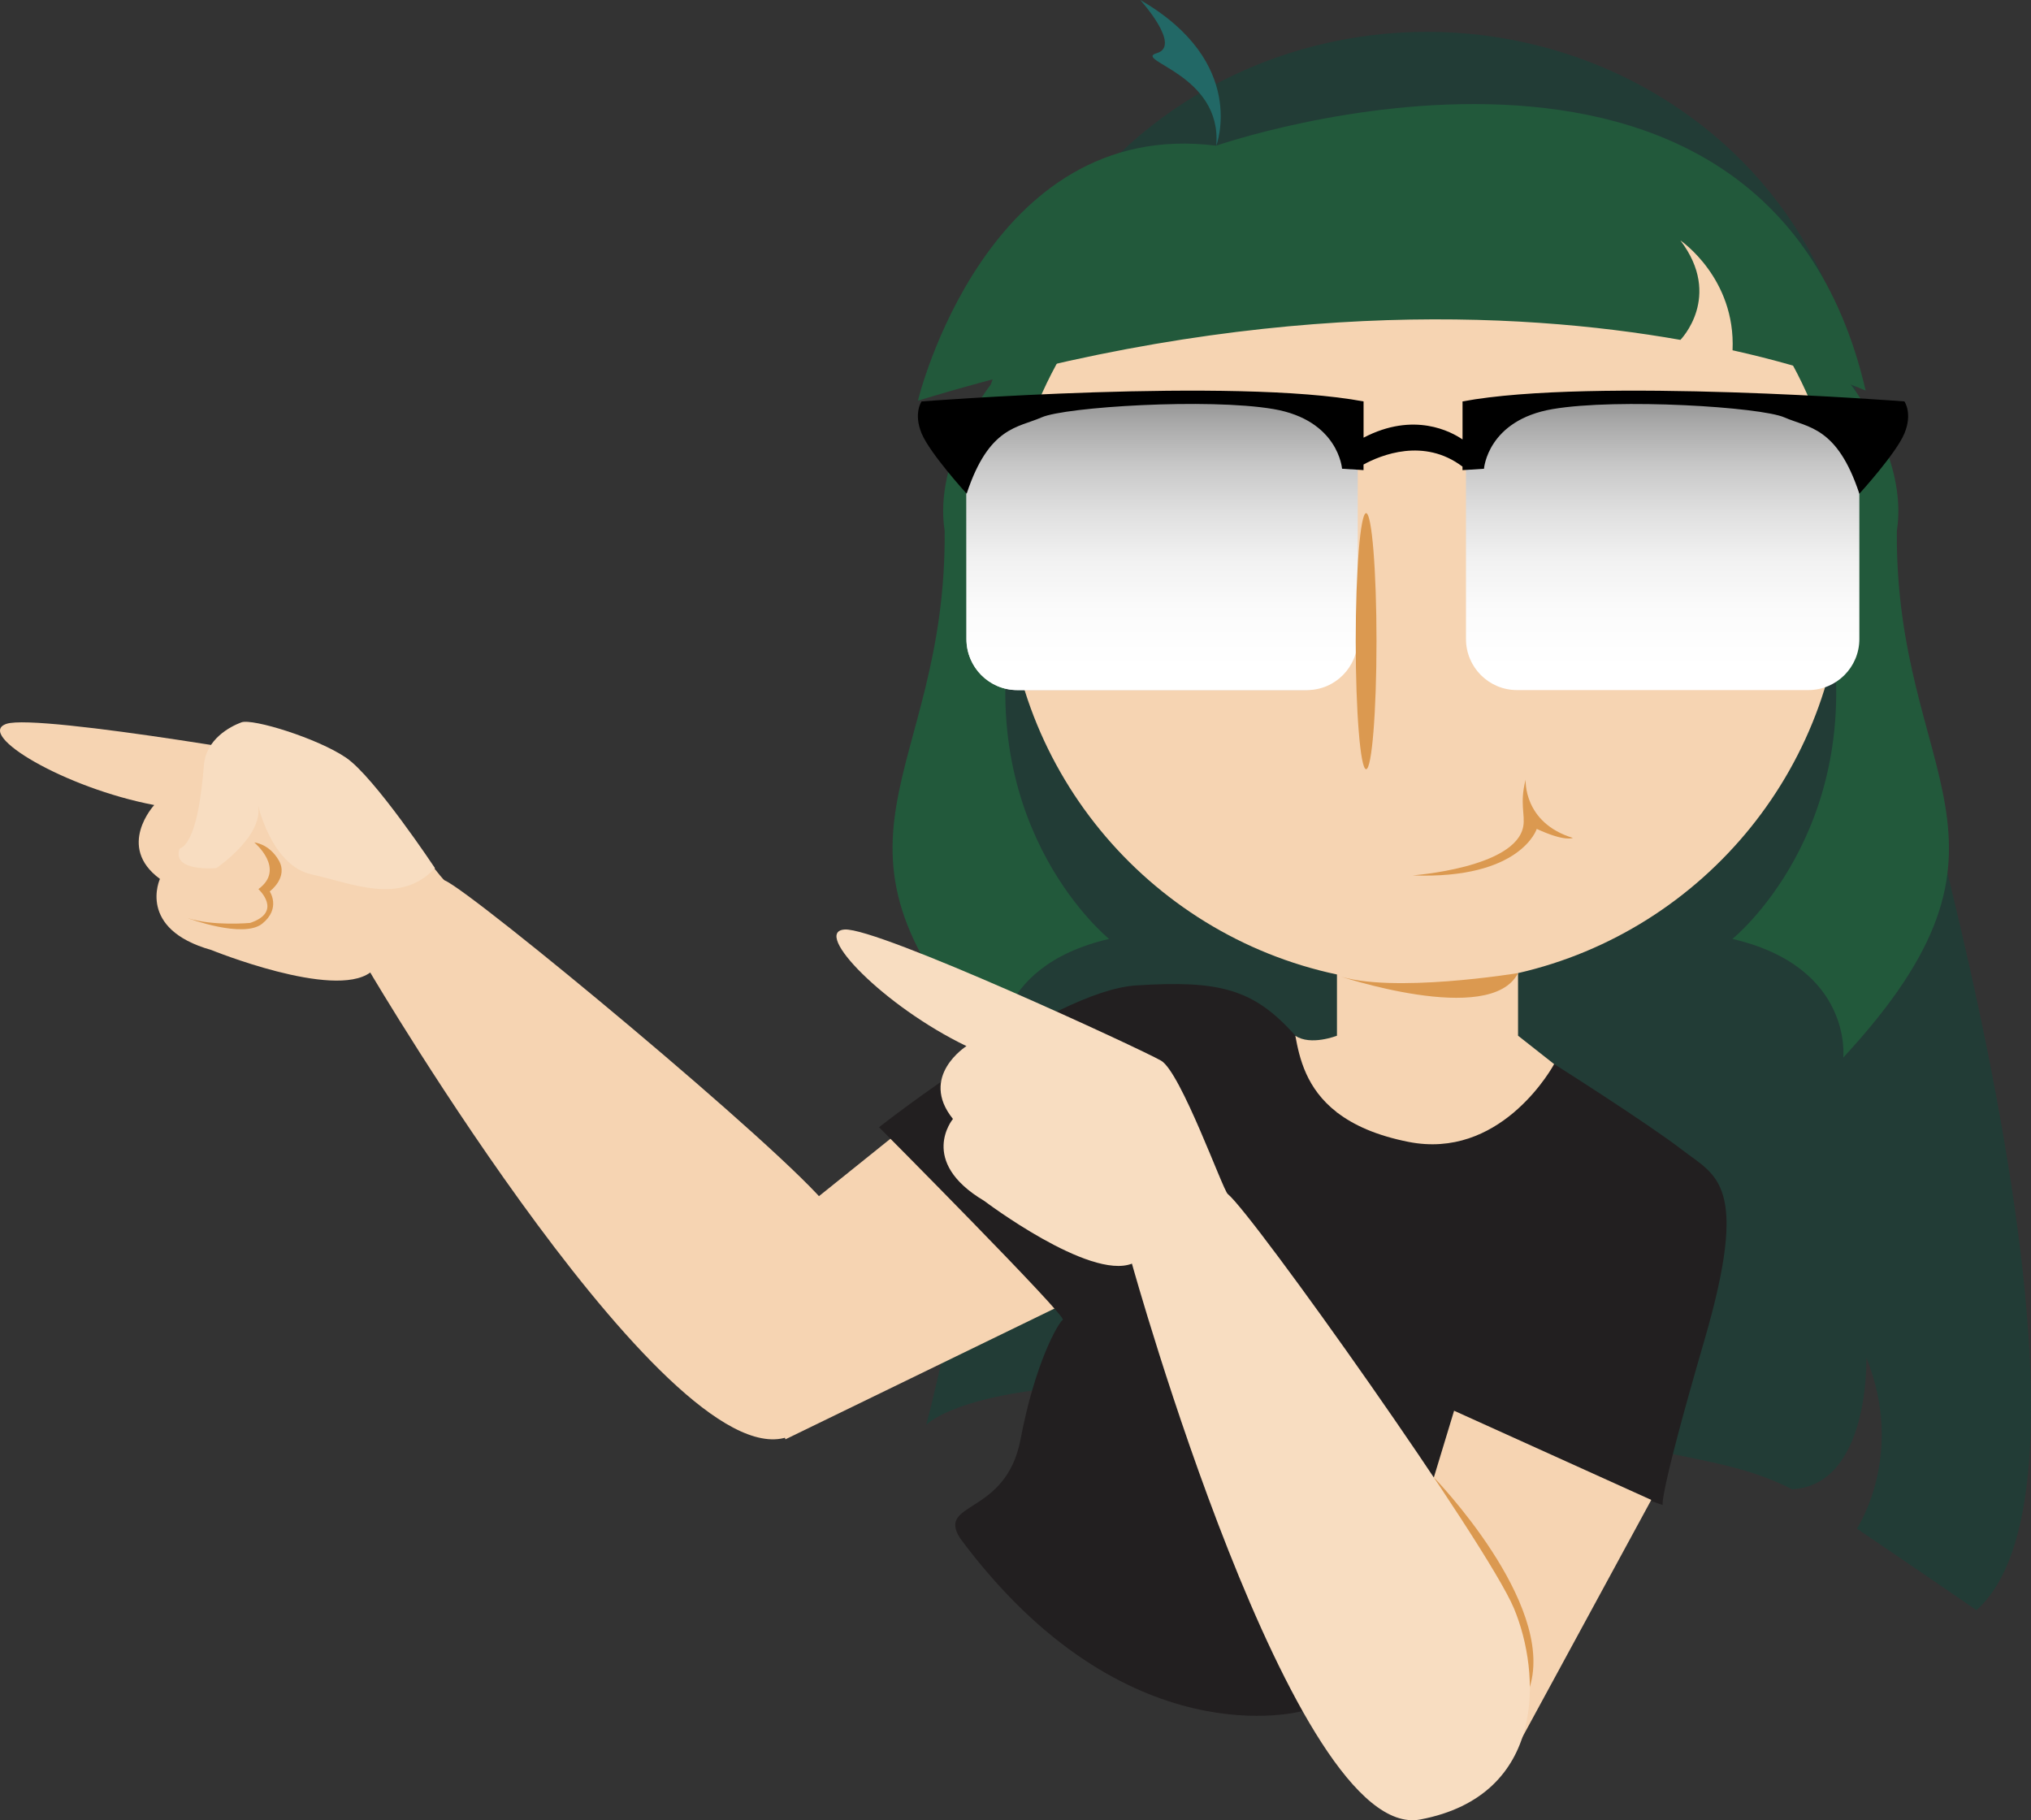 <?xml version="1.0" encoding="UTF-8"?>
<svg id="Layer_2" data-name="Layer 2" xmlns="http://www.w3.org/2000/svg" xmlns:xlink="http://www.w3.org/1999/xlink" viewBox="0 0 512.23 459">
  <rect x="0" y="0" width="512.23" height="459" fill="#333333" stroke="none"/>
  <defs>
    <style>
      .cls-1 {
        fill: url(#linear-gradient-2);
      }

      .cls-2 {
        fill: #221f20;
      }

      .cls-3 {
        fill: #223c36;
      }

      .cls-4 {
        fill: #22593b;
      }

      .cls-5 {
        fill: #db9950;
      }

      .cls-6 {
        fill: #f8ddc1;
      }

      .cls-7 {
        fill: #e6e7e8;
      }

      .cls-8 {
        fill: url(#linear-gradient);
      }

      .cls-9 {
        fill: #f6d4b2;
      }

      .cls-10 {
        fill: #226866;
      }
    </style>
    <linearGradient id="linear-gradient" x1="419.34" y1="168.69" x2="419.34" y2="69.47" gradientUnits="userSpaceOnUse">
      <stop offset="0" stop-color="#fff"/>
      <stop offset=".15" stop-color="#fbfbfb"/>
      <stop offset=".28" stop-color="#f1f1f1"/>
      <stop offset=".4" stop-color="#dfdfdf"/>
      <stop offset=".52" stop-color="#c7c7c7"/>
      <stop offset=".63" stop-color="#a7a7a7"/>
      <stop offset=".74" stop-color="gray"/>
      <stop offset=".85" stop-color="#525252"/>
      <stop offset=".95" stop-color="#1e1e1e"/>
      <stop offset="1" stop-color="#000"/>
    </linearGradient>
    <linearGradient id="linear-gradient-2" x1="293.09" x2="293.09" y2="69.47" xlink:href="#linear-gradient"/>
  </defs>
  <path class="cls-3" d="M472.71,153.29s-257.65-88.98-231.56-3.04c26.09,85.94-7.56,209.09-7.56,209.09,0,0,24.18-26.54,180.62,5.77,18.39,3.8,26.76,5.04,37.12,10.12,0,0,.69,.33,.69,.33,19.65-1.14,18.68-33.2,18.68-33.2,9.97,24.67-2.39,43.12-2.39,43.12h0c18.17,12.3,30.17,20.57,30.17,20.57,42.06-37.53-25.78-252.77-25.78-252.77Z"/>
  <ellipse class="cls-3" cx="359.88" cy="111.51" rx="109.07" ry="103.48"/>
  <path class="cls-4" d="M478.4,133.87c2.89-18.37-11.6-36.86-11.6-36.86l-2.56-6.71-17.6-4.72s6.04,19.16,14.96,71.66c8.92,52.5-24.67,79.53-24.67,79.53,30.45,7.09,27.95,29.92,27.95,29.92,51.05-55.12,12.99-70.08,13.52-132.82Z"/>
  <path class="cls-4" d="M238.25,133.87c-2.89-18.37,11.6-36.86,11.6-36.86l2.56-6.71,17.6-4.72s-6.04,19.16-14.96,71.66c-8.92,52.5,24.67,79.53,24.67,79.53-30.45,7.09-27.95,29.92-27.95,29.92-51.05-55.12-12.99-70.08-13.52-132.82Z"/>
  <polygon class="cls-9" points="184.81 319.11 198.09 362.96 268.05 328.96 237.45 276.81 184.81 319.11"/>
  <path class="cls-2" d="M328.51,431.47s-44.6,12.65-86.34-43.52c-6.04-9.45,11.55-5.61,15.22-24.99,3.67-19.37,9.5-29.35,10.66-30.14s-46.35-48.56-46.35-48.56c0,0,43.59-34.41,64.83-35.76,21.09-1.34,29.66,.85,40.16,12.66s65.27,7.17,65.27,7.17c0,0,23.31,14.73,32.37,21.7,8.53,6.56,17.06,8.4,5.51,48.03-11.55,39.63-10.5,41.47-10.5,41.47l-51.18-17.85-39.65,69.77Z"/>
  <path class="cls-9" d="M382.86,279.59c5.98-5.4,9.1-11.25,9.1-11.25l-9.1-7.17v-15.78c46.97-10.73,82.03-52.77,82.03-102.99,0-58.35-47.3-105.65-105.65-105.65s-105.65,47.3-105.65,105.65c0,50.79,35.84,93.2,83.6,103.34v15.44s-6.65,2.62-10.5,0c1.03,5.62,2.74,13.35,10.5,19.33v.09h.12c4.07,3.11,9.78,5.74,17.9,7.35,11.41,2.26,20.31-2.15,26.5-7.35"/>
  <g id="glasses">
    <path class="cls-7" d="M341.91,115.48v-1.56c0-7.1-5.76-12.86-12.86-12.86h-72.44c-7.1,0-12.86,5.76-12.86,12.86v47.25c0,7.1,5.76,12.86,12.86,12.86h72.44c7.1,0,12.86-5.76,12.86-12.86v-38.82"/>
    <path class="cls-8" d="M369.73,122.34v38.82c0,7.1,5.76,12.86,12.86,12.86h73.49c7.1,0,12.86-5.76,12.86-12.86v-47.25c0-7.1-5.76-12.86-12.86-12.86h-73.49c-7.1,0-12.86,5.76-12.86,12.86v1.56"/>
    <path class="cls-1" d="M243.74,122.34v38.82c0,7.1,5.73,12.86,12.79,12.86h73.11c7.07,0,12.79-5.76,12.79-12.86v-47.25c0-7.1-5.73-12.86-12.79-12.86h-73.11c-7.07,0-12.79,5.76-12.79,12.86v1.56"/>
    <path d="M480.33,101.23s-78.92-6.12-111.47,0v9.59c-2.81-1.93-12.22-7.11-24.96-.45v-9.14c-32.55-6.12-111.47,0-111.47,0,0,0-2.1,2.97,0,8.05,2.1,5.07,11.37,15.22,11.37,15.22,5.6-16.97,12.95-16.62,18.9-19.25s42-4.9,58.45-2.1c16.45,2.8,17.32,15.05,17.32,15.05l5.42,.35v-1.41c4.37-2.38,15.21-6.84,24.96,.53v.89l5.42-.35s.87-12.25,17.32-15.05c16.45-2.8,52.5-.52,58.45,2.1,5.95,2.62,13.3,2.27,18.9,19.25,0,0,9.27-10.15,11.37-15.22,2.1-5.07,0-8.05,0-8.05Z"/>
  </g>
  <polygon class="cls-9" points="347.16 420.23 379.34 446.57 416.46 378.24 366.73 355.75 347.16 420.23"/>
  <path class="cls-5" d="M361.63,372.57s30.7,31.57,24.21,52.78c-6.49,21.21-24.21-52.78-24.21-52.78Z"/>
  <path class="cls-6" d="M309.63,301.07c-1.2-.95-11.81-30.71-16.8-33.6s-71.4-33.6-79.79-33.07,9.97,19.42,30.71,29.4c0,0-12.07,7.61-3.41,18.37,0,0-8.92,10.67,7.87,20.65,0,0,26.51,20.04,37.27,15.84,0,0-5.25-.52,0,0,0,0,40.68,146.2,72.71,140.17,32.02-6.04,30.45-37.01,23.62-53.28-6.82-16.27-65.88-99.48-72.18-104.47Z"/>
  <path class="cls-9" d="M112.16,222.02c-1.4-.61-19.34-26.62-24.9-28.13S9.62,179.85,1.64,182.53c-7.98,2.67,14.65,16.19,37.26,20.48,0,0-9.7,10.47,1.44,18.63,0,0-5.87,12.62,12.94,17.92,0,0,30.78,12.52,40.1,5.68,0,0-5.21,.85,0,0,0,0,77.03,130.75,106.41,116.66,29.38-14.1,19.87-43.61,9.08-57.57-10.79-13.96-89.32-79.11-96.69-82.31Z"/>
  <path class="cls-6" d="M109.69,218.9s-15.22-22.92-22.4-27.82-23.62-9.97-26.42-8.92-8.92,4.2-9.45,10.85-1.92,19.42-6.12,21c-2.1,5.95,9.27,4.9,9.27,4.9,0,0,12.77-8.57,10.32-16.62,0,0,3.32,15.92,13.65,18.2,10.32,2.27,22.4,7.87,31.15-1.57Z"/>
  <ellipse class="cls-5" cx="344.54" cy="161.69" rx="2.62" ry="32.29"/>
  <path class="cls-5" d="M382.86,245.39s-32.2,5.3-45.67,.57c0,0,38.72,13.11,45.67-.57Z"/>
  <path class="cls-5" d="M64.12,212.44s8.05,6.65,1.05,11.77c0,0,6.3,5.73-2.1,8.53,0,0-9.36,.87-15.75-1.22,0,0,14,5.26,18.81,1.41s1.9-8.14,1.9-8.14c0,0,4.75-3.5,2.3-7.79s-6.21-4.55-6.21-4.55Z"/>
  <path class="cls-5" d="M384.78,196.6s-.7,10.85,11.9,14.7c0,0-1.92,1.05-9.1-2.27,0,0-4.02,12.77-31.32,11.72,0,0,26.01-1.86,27.91-12.34,.54-2.97-.96-5.86,.61-11.81Z"/>
  <path class="cls-4" d="M423.81,85.71s10.76-10.91,0-25.08c0,0,13.97,9.47,13.15,27.7,0,0,0,0,0,0,21.76,4.85,33.57,10.17,33.57,10.17-25.46-109.9-163.79-61.76-163.79-61.76-58.01-7.35-75.24,64.31-75.24,64.31,84.28-25.8,151.01-22.62,192.31-15.34h0Z"/>
  <path class="cls-10" d="M306.74,36.75s8.14-21-19.16-36.75c0,0,10.5,11.55,4.2,13.39s16.54,5.25,14.96,23.36Z"/>
</svg>
